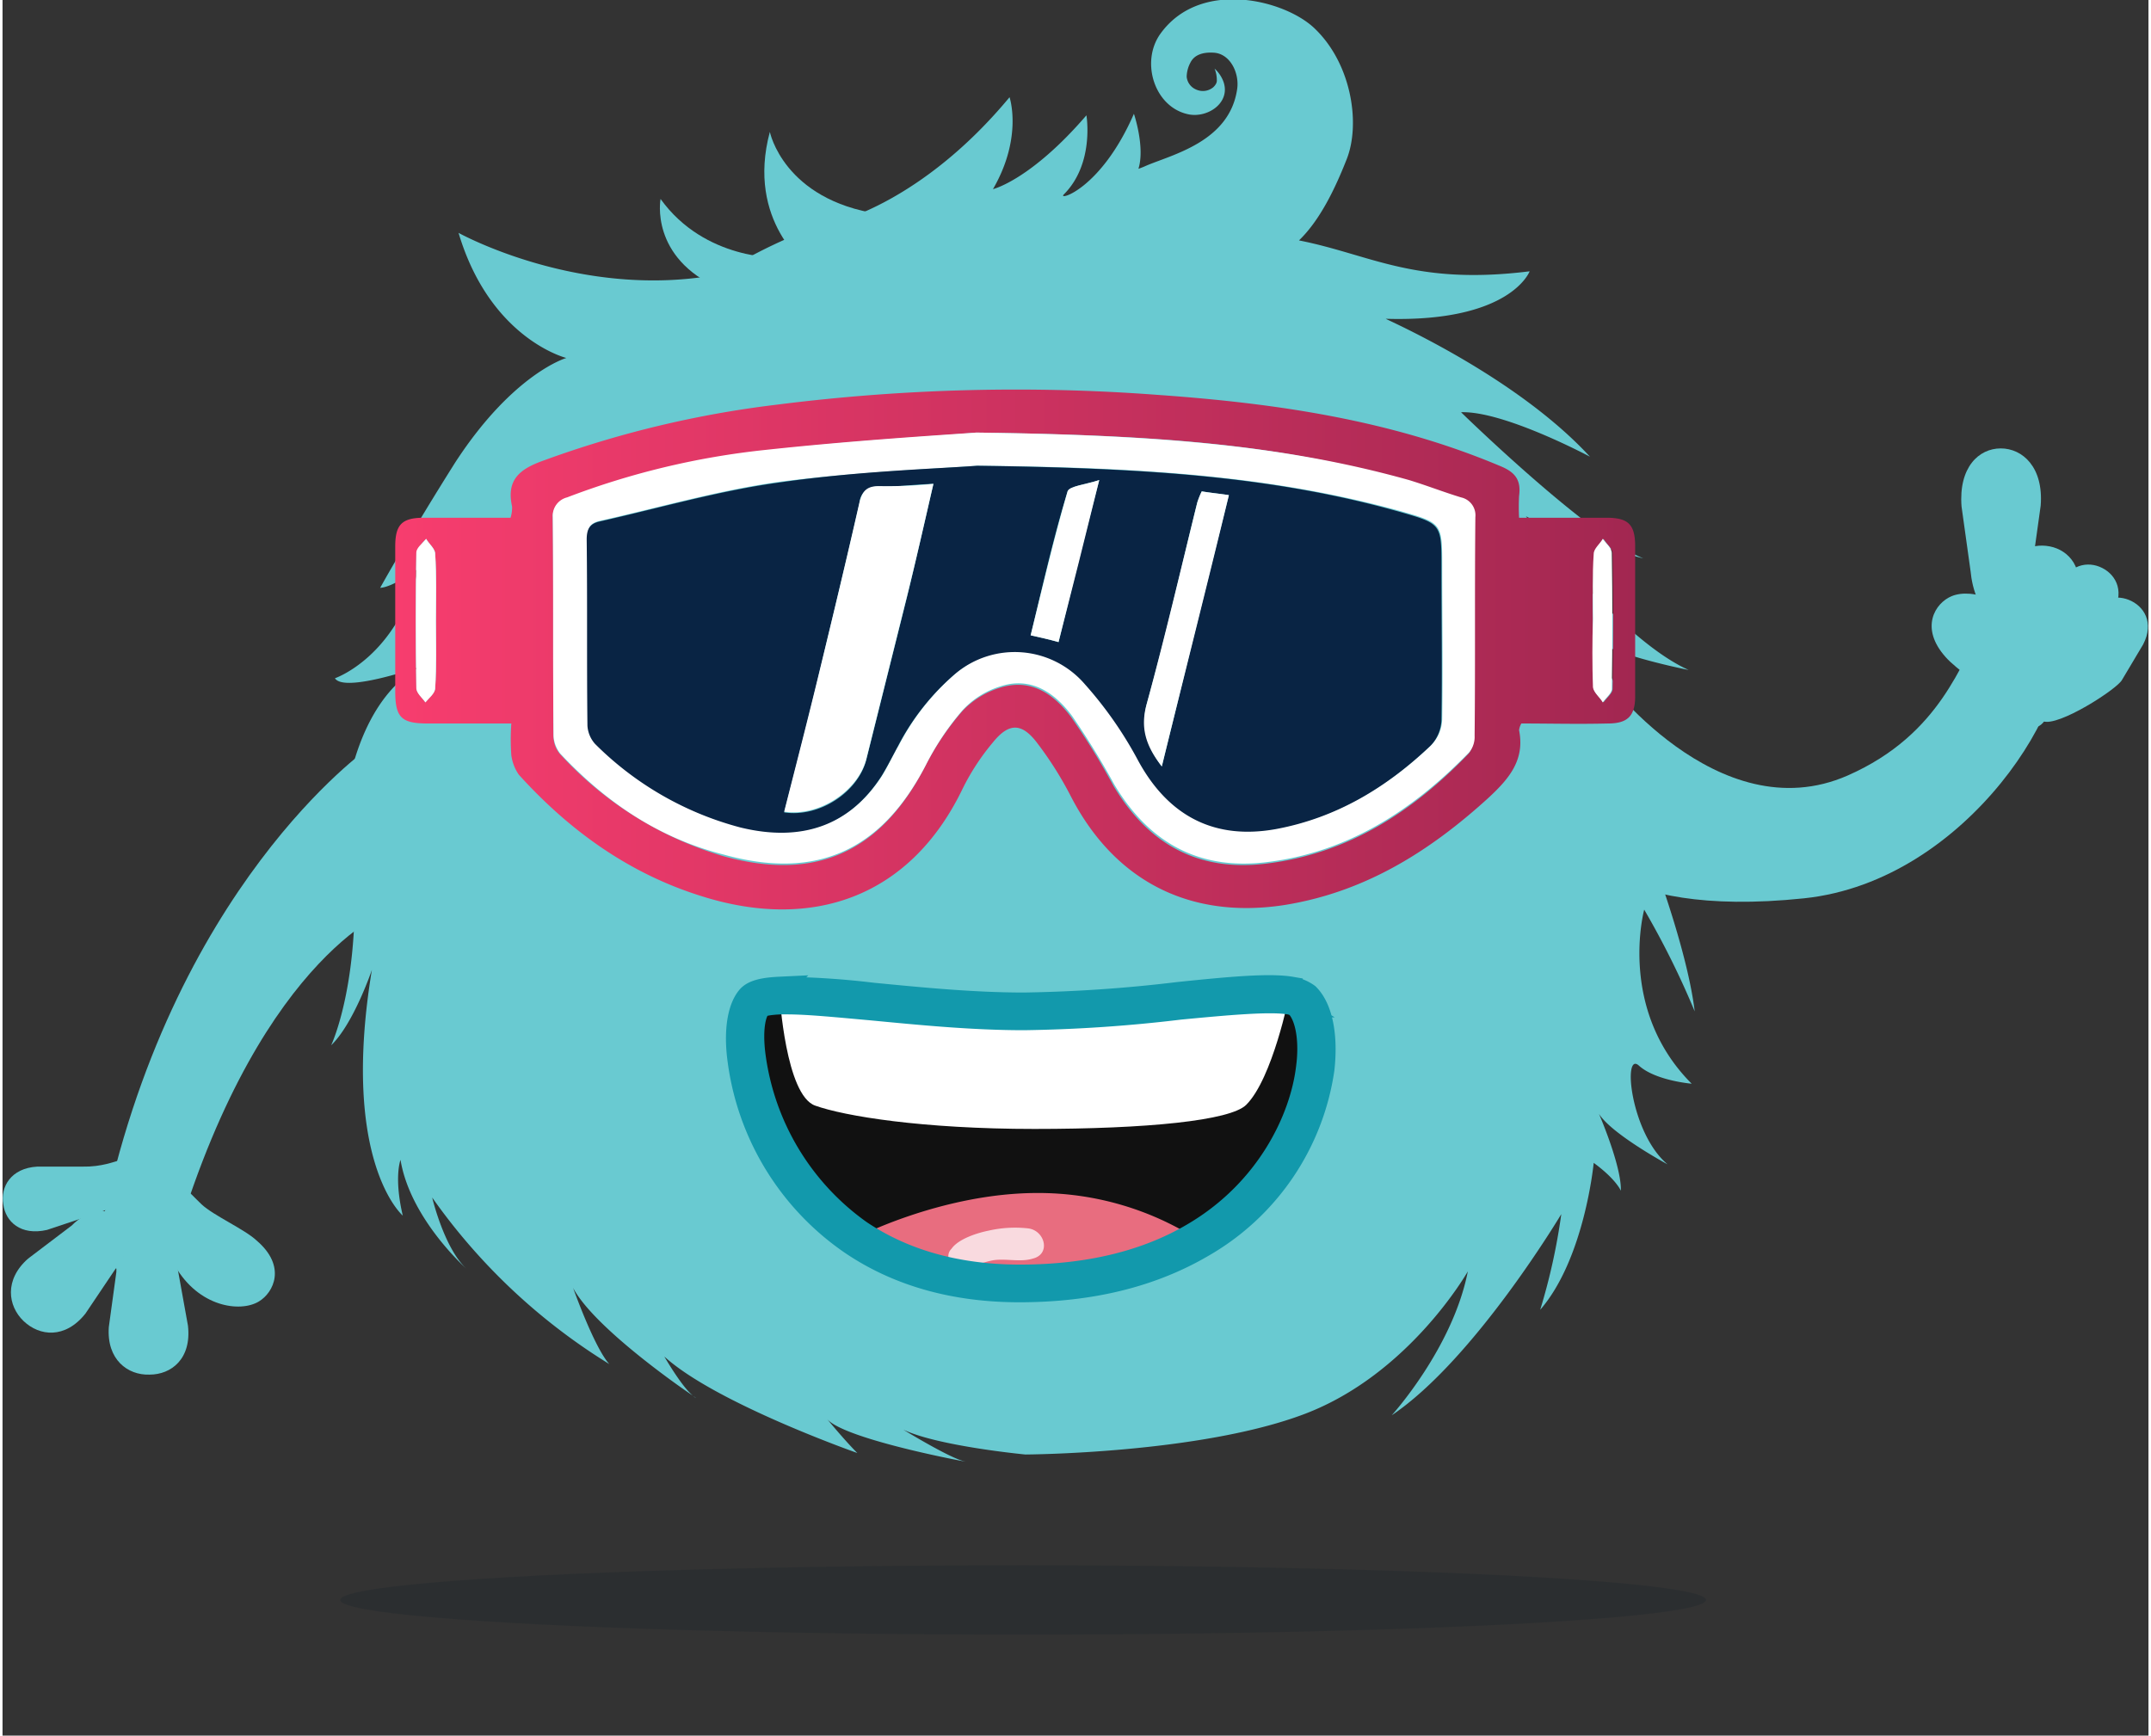 <svg  xmlns="http://www.w3.org/2000/svg" xmlns:xlink="http://www.w3.org/1999/xlink" viewBox="0 0 284.7 230.3" width="285px" height="230px">
    <rect x="0" y="0" width="284.7" height="230.3" fill="#333333" stroke="none"/>
    <defs>
        <linearGradient id="2257a76b-c72f-463d-8f6b-5aa4409545cf" data-name="Безымянный градиент" x1="684.71" y1="411.06" x2="686.88" y2="410.18" gradientTransform="matrix(0.93, -0.37, -0.37, -0.93, -442.66, 863.37)" gradientUnits="userSpaceOnUse">
            <stop offset="0.01" stop-color="#00ff7f"/>
            <stop offset="0.43" stop-color="#00aeef"/>
            <stop offset="0.49" stop-color="#07a8ef"/>
            <stop offset="0.59" stop-color="#1999ef"/>
            <stop offset="0.69" stop-color="#3780ef"/>
            <stop offset="0.81" stop-color="#605def"/>
            <stop offset="0.88" stop-color="#7a47ef"/>
        </linearGradient>
        <linearGradient id="5aa3bb81-dc9f-4260-88e8-1ce7d38369fc" data-name="Безымянный градиент 2" x1="52.1" y1="145.81" x2="216.6" y2="145.81" gradientTransform="matrix(1, 0, 0, -1, 0, 232)" gradientUnits="userSpaceOnUse">
            <stop offset="0" stop-color="#f73d6e"/>
            <stop offset="1" stop-color="#a22751"/>
        </linearGradient>
    </defs>
    <title>boobon-blog2</title>
    <path d="M43.9,230l2.5,0.3Z" style="fill: url(#2257a76b-c72f-463d-8f6b-5aa4409545cf)"/>
    <g>
        <path d="M91.6,185.2c0.1,0.1.3,0.2,0.4,0.3A1.73,1.73,0,0,1,91.6,185.2Z" style="fill: #69cad1"/>
        <path d="M217.1,141.4c2.2,2,7,2.4,7,2.4-9.9-9.9-6.3-23.1-6.3-23.1a113,113,0,0,1,6.7,13.5c-1.2-9.9-7.6-25.6-7.6-25.6a49.7,49.7,0,0,1,6.8,8.9,43.1,43.1,0,0,0-6.6-15.7,23,23,0,0,1,6.8-1.3c-7.5-2.5-13.2-15.9-13.2-15.9,2.8,2.3,13,4.3,13,4.3-9.2-4.1-21.6-20.4-21.6-20.4,6.1,3.2,15.6,5.6,15.6,5.6-7.3-2.9-24.2-19.4-24.2-19.4,5.7-.2,17.1,5.9,17.1,5.9-9.3-10.1-24.8-17.2-27.1-18.3,16.6,0.5,19.1-6.3,19.1-6.3-15.3,1.9-21-2.2-30.6-4.1,2.8-2.7,4.8-6.9,6.3-10.7,1.9-4.7.7-12.7-4.2-17.4-3.9-3.8-15.2-6.7-20.5.7-2.7,3.8-.7,9.9,3.9,10.7,2.5,0.4,5.4-1.6,4.5-4.3a4.39,4.39,0,0,0-1.2-1.8,4,4,0,0,1,.3,1.5,0.9,0.9,0,0,1-.1.5,1.76,1.76,0,0,1-.4.5,2.16,2.16,0,0,1-2.2.3,2.06,2.06,0,0,1-1.3-1.7,4.14,4.14,0,0,1,.5-1.9c0.6-1.2,2-1.4,3.2-1.3,2.1,0.2,3.3,2.7,3,4.8-1,7-8.6,8.7-12.1,10.2a10.38,10.38,0,0,1-1,.4c0.9-2.9-.6-7.3-0.6-7.3-4.4,10.1-10.2,11.6-9.3,10.7,4.1-4.1,3-10.5,3-10.5-7.4,8.6-12.4,9.8-12.4,9.8,4-6.9,2.2-12.2,2.2-12.2C121.9,27,110.4,29.5,110.4,29.5c-7,1.6-15.3,6.9-15.3,6.9-18.4,3.5-34.6-5.5-34.6-5.5C64.7,45,74.8,47.5,74.8,47.5s-7,2-14.7,13.8c-6,9.5-10,16.7-10,16.7,1.8-.1,5.1-2.6,5.1-2.6C52.3,87.2,44.1,90,44.1,90c1.2,1.9,10.4-1.2,12-1.8-1.4.5-8.1,3.7-10.5,17.3-2.5,14.2-1.6,11-1.6,11a22.68,22.68,0,0,1,3-6.7l-0.3,11.5c-0.3,11.5-3.1,17.4-3.1,17.4,3-2.9,5.4-10,5.4-10-4.2,25.5,4.1,32.6,4.1,32.6-1.2-5.1-.3-7.4-0.3-7.4,1.3,7.9,8.8,14.5,8.8,14.5-3-2.7-4.6-9.5-4.6-9.5A80.08,80.08,0,0,0,80.5,181c-2-2.2-4.8-10.1-4.8-10.1,2.7,5.1,13.8,12.9,15.9,14.3-1.5-1.2-3.8-5.2-3.8-5.2,6.8,6.2,25.6,12.8,25.6,12.8-1.7-1.7-4-4.5-4-4.5,2.4,2.8,20.1,6,18.2,5.6s-8.1-4.2-8.1-4.2c4.6,2.2,16.2,3.3,16.2,3.3s23.2-.1,37.1-5.4,21.6-18.9,21.6-18.9c-2,10.2-10.1,19.1-10.1,19.1,11-7.4,22.5-26.7,22.5-26.7a80.89,80.89,0,0,1-2.8,12.7c5.9-6.8,7.1-19.5,7.1-19.5,3,2.2,3.6,3.7,3.6,3.7,0.1-2.7-2-8.1-2.9-10.2,1.7,2.7,9.1,6.7,9.1,6.7C216,150.4,214.9,139.4,217.1,141.4Z" style="fill: #69cad1"/>
    </g>
    <ellipse cx="135.4" cy="212.3" rx="90.6" ry="4.6" style="fill: #011627;opacity: 0.15;isolation: isolate"/>
    <path d="M172.4,132.7a3.92,3.92,0,0,0-1.7-.7c-5.4-.9-21.4,2.1-35.3,2.1-12.5,0-26-2.3-32.3-2.1-1.7,0-2.9.3-3.4,0.8-3.1,3.1-1,21.5,13.4,31.3,5.4,3.6,12.5,6.1,21.7,6.1,10.1,0,17.8-2.3,23.7-5.9C174.5,155,176.5,136.9,172.4,132.7Z" style="fill: #111"/>
    <g>
        <path d="M137.3,158.3a39.29,39.29,0,0,1,21.3,6.2c-5.9,3.5-13.7,5.9-23.7,5.9-9.2,0-16.3-2.4-21.7-6.1C113.2,164.2,124.7,158.3,137.3,158.3Z" style="fill: #e86d7f"/>
        <path d="M170.7,132.1s-2.2,11-5.7,14.5c-2.1,2.1-13.2,3.2-28.1,3.2s-25.2-1.7-29.1-3.1-4.7-14.6-4.7-14.6c6.3-.2,19.8,2.1,32.3,2.1C149.4,134.2,165.3,131.2,170.7,132.1Z" style="fill: #fff"/>
    </g>
    <g style="opacity: 0.75">
        <path d="M136.1,163a15.79,15.79,0,0,0-5.3.3c-1.5.3-4,1.1-4.9,2.4a1.36,1.36,0,0,0,.6,2.3c1.4,0.5,3.6-.6,5.1-0.8,1.7-.2,3.5.3,5.1-0.2C139.1,166.4,138.3,163.3,136.1,163Z" style="fill: #fff"/>
    </g>
    <path d="M134.9,171.3c-8.6,0-16.1-2.1-22.3-6.3a35,35,0,0,1-15-25c-0.4-3.7.2-6.5,1.4-7.8,0.7-.7,2-1,4.1-1.1a110.63,110.63,0,0,1,12.4.8c6.2,0.6,13.2,1.3,20,1.3a194.06,194.06,0,0,0,20.5-1.4c6.8-.7,12.1-1.2,15-0.7a5,5,0,0,1,2.2.9c1.8,1.8,2.5,5.5,2,9.9a32.42,32.42,0,0,1-15.9,23.4C152.5,169.3,144.4,171.3,134.9,171.3Zm-30.8-38.2h-0.9c-2.2.1-2.6,0.4-2.7,0.5-0.7.7-1.2,2.8-.8,6.2a34.05,34.05,0,0,0,14.1,23.6c5.8,3.9,12.9,5.9,21.2,5.9,9.1,0,16.9-1.9,23.2-5.7,9.7-5.8,14.1-15.2,14.9-21.9,0.5-3.7-.1-6.9-1.4-8.2a2.57,2.57,0,0,0-1.1-.4c-2.6-.4-8.1.1-14.4,0.7a194.25,194.25,0,0,1-20.7,1.4c-6.9,0-13.9-.7-20.2-1.3C110.8,133.5,106.9,133.1,104.1,133.1Z" style="fill: #1299ac;stroke: #1299ac;stroke-miterlimit: 10;stroke-width: 3px"/>
    <g>
        <path d="M52,120.4S34.7,126,23.2,163.8c-1.5,4.9-11.9,7.8-10.1-.8,9.1-45.3,35.4-63.7,35.4-63.7Z" style="fill: #69cad1"/>
        <path d="M21,156.8c2.2-.7,3.8,1.5,5.4,3s5.7,3.3,7.3,4.8c4,3.4,2.3,6.9.3,8.1-2.5,1.5-8,.7-11.1-4.7l-2.4-4.3C18.6,160.4,18.9,157.4,21,156.8Z" style="fill: #69cad1"/>
        <path d="M19.1,163.5h0c2.9-.1,3.9,3.3,4.2,5.2l1.3,7.2c0.5,4.4-2.2,6.5-5.1,6.5h0c-2.9.1-5.7-2-5.4-6.3l1-7.3C15,165.9,17,163.5,19.1,163.5Z" style="fill: #69cad1"/>
        <path d="M15.8,161.6h0c2.1,2,.5,5.1-0.7,6.6L11,174.3c-2.7,3.4-6.1,3-8.2,1h0c-2.1-2-2.6-5.5.6-8.3l5.8-4.4C11.2,160.5,14.3,160.1,15.8,161.6Z" style="fill: #69cad1"/>
        <path d="M17.6,155.9l-0.2,1c0.4,2.3-4.4,4-5.8,4.4l-5.7,1.9c-3.5.8-5.5-1.1-5.8-3.4h0c-0.4-2.3,1-4.8,4.5-5h6C15.8,154.9,17,151.9,17.6,155.9Z" style="fill: #69cad1"/>
    </g>
    <g>
        <path d="M212.2,89.5s15.3,21,32.6,13.4c12.5-5.5,15-15.3,17.9-19.6s7.4-7.5,10.1.8-11.9,32.8-33.8,35.1c-26.8,2.8-30.9-8.1-30.9-8.1Z" style="fill: #69cad1"/>
        <path d="M269.4,96.6c-2.3.3-3.5-2-5-3.7s-5.2-4.1-6.6-5.7c-3.5-3.9-1.4-7.2.8-8.1,2.7-1.1,8,.4,10.3,6.2l1.8,4.6C272.2,93.4,271.5,96.3,269.4,96.6Z" style="fill: #69cad1"/>
        <path d="M265.2,82h0c-2.9,0-3.9-4-4.1-6.2l-1.2-8.6c-0.4-5.2,2.3-7.7,5.2-7.7h0c2.9,0,5.7,2.5,5.3,7.6l-1.2,8.6C269.2,79.2,267.3,82,265.2,82Z" style="fill: #69cad1"/>
        <path d="M268.1,89.5h0c-2.6-.5-2.9-3.8-2.7-5.5l0.3-6.7c0.5-4,3.3-5.3,5.9-4.8h0c2.6,0.5,4.7,3,3.5,6.8l-2.4,6.3C272.2,88.2,270,89.9,268.1,89.5Z" style="fill: #69cad1"/>
        <path d="M273.3,91l-0.7-.6c-2-.8-1.2-5.3-0.9-6.7l1.1-5.4c0.9-3.1,3.4-3.9,5.4-3.1h0c2,0.8,3.4,3,1.9,5.9l-2.8,4.7C275,90,276.8,92.4,273.3,91Z" style="fill: #69cad1"/>
        <path d="M269.8,95.7h0.9c2,0.8,9.9-4.3,10.5-5.5l2.8-4.7c1.5-2.9.1-5.1-1.9-5.9h0c-2-.8-4.5-0.1-5.4,3l-5.9,4.7C269.9,92,266.2,94.4,269.8,95.7Z" style="fill: #69cad1"/>
    </g>
    <path d="M101.8,17.5s1.8,9,14.5,10.9l-9.4,7S98.6,29.4,101.8,17.5Z" style="fill: #69cad1"/>
    <path d="M103.1,34.2s-9.9.4-15.8-7.8c0,0-1.5,7.8,7.9,11.9" style="fill: #69cad1"/>
    <g>
        <path d="M67.5,96H56.4c-3.5,0-4.3-.8-4.3-4.3V72.5c0-2.9.9-3.8,3.8-3.8H67.4a4.42,4.42,0,0,0,.2-1.5c-0.8-3.6,1.1-5,4.2-6.1a137.79,137.79,0,0,1,30.9-7.4,251.71,251.71,0,0,1,50.6-1.3c15.5,1.1,30.8,3.3,45.3,9.4,2,0.8,2.9,1.8,2.6,4a28,28,0,0,0,0,2.9h11.6c2.9,0,3.8.9,3.8,3.8V92.4c0,2.6-1,3.6-3.6,3.6-3.9.1-7.7,0-11.5,0a2.3,2.3,0,0,0-.3.9c0.8,4-1.4,6.5-4.1,9-7.8,7.1-16.4,12.5-27.1,14.2-12.5,1.9-22.5-3.2-28.3-14.5a47.35,47.35,0,0,0-4.5-7.1c-2-2.6-3.7-2.6-5.8,0a30.55,30.55,0,0,0-4,6.1c-6.9,14.4-19.9,19-34.7,14.3-9.6-3-17.5-8.7-24.2-16.1a5.89,5.89,0,0,1-1-2.6A29.44,29.44,0,0,1,67.5,96Zm61.7-38.6c-5.9.5-17,1.1-28,2.4a104,104,0,0,0-26.3,6.3A2.51,2.51,0,0,0,73,68.7c0.1,9.7,0,19.3.1,29a3.58,3.58,0,0,0,.9,2.4,47.56,47.56,0,0,0,21.6,13.5c12.3,3.4,20.9-.5,26.8-11.9a35.87,35.87,0,0,1,4.9-7.3,11.43,11.43,0,0,1,4.9-3.1c4.2-1.4,7.3.8,9.6,3.9a92.28,92.28,0,0,1,5.6,9.1c4.6,7.7,11.2,11.4,20.2,10.3,10.9-1.3,19.5-6.9,26.9-14.6a3.41,3.41,0,0,0,.7-2.2c0-9.7,0-19.3.1-29a2.28,2.28,0,0,0-1.9-2.6c-2.3-.7-4.6-1.7-6.9-2.3C169.6,58.8,152.1,57.7,129.2,57.4Zm-71.7,25c0-3,.1-5.9-0.1-8.9,0-.7-0.8-1.3-1.2-2a6.78,6.78,0,0,0-1.3,1.8q-0.15,9,0,18c0,0.6.8,1.3,1.2,1.9,0.5-.6,1.3-1.3,1.3-1.9C57.6,88.3,57.5,85.3,57.5,82.4ZM211,82.1h0c0,3-.1,6.1.1,9.1,0,0.7.8,1.3,1.3,2,0.4-.6,1.2-1.2,1.2-1.8q0.15-9,0-18c0-.6-0.8-1.2-1.2-1.9-0.4.7-1.2,1.3-1.2,2A81.66,81.66,0,0,0,211,82.1Z" style="fill: url(#5aa3bb81-dc9f-4260-88e8-1ce7d38369fc)"/>
        <path d="M129.2,57.4c22.8,0.3,40.3,1.5,57.4,6.3,2.3,0.7,4.6,1.6,6.9,2.3a2.42,2.42,0,0,1,1.9,2.6c-0.1,9.7,0,19.3-.1,29a3.23,3.23,0,0,1-.7,2.2c-7.4,7.6-16,13.3-26.9,14.6-9,1.1-15.6-2.6-20.2-10.3a105.69,105.69,0,0,0-5.6-9.1c-2.3-3.1-5.5-5.3-9.6-3.9a11.43,11.43,0,0,0-4.9,3.1,35.87,35.87,0,0,0-4.9,7.3c-5.9,11.4-14.5,15.3-26.8,11.9C87,111.2,80,106.4,74,100a4.17,4.17,0,0,1-.9-2.4c-0.1-9.7,0-19.3-.1-29A2.51,2.51,0,0,1,74.9,66a104,104,0,0,1,26.3-6.3C112.3,58.5,123.4,57.8,129.2,57.4Zm0.1,4.4c-5.3.4-15.7,0.8-26,2.1-8.1,1.1-16,3.4-24,5.2-1.4.3-1.7,1-1.7,2.4,0.1,8.2,0,16.4.1,24.7a3.69,3.69,0,0,0,1,2.4c5.5,5.3,11.8,9.3,19.3,11.1,8.2,2,14.5-.3,18.7-6.8,0.8-1.3,1.4-2.7,2.2-4a32,32,0,0,1,7.6-9.6c5.6-4.6,12.7-3.6,17.2,1.4a54.82,54.82,0,0,1,7.1,10.2c4.1,7.4,10.1,10.5,18.3,9,8-1.5,14.6-5.5,20.4-11a5.09,5.09,0,0,0,1.5-3.5c0.1-6.8,0-13.5,0-20.3,0-5.7,0-5.7-5.6-7.3C168.6,63.2,151.6,62,129.3,61.8Z" style="fill: #fff"/>
        <path d="M57.5,82.4c0,3,.1,5.9-0.1,8.9,0,0.7-.8,1.3-1.3,1.9-0.4-.6-1.2-1.2-1.2-1.9q-0.15-9,0-18c0-.6.8-1.2,1.3-1.8,0.4,0.7,1.2,1.3,1.2,2C57.6,76.4,57.5,79.4,57.5,82.4Z" style="fill: #fff"/>
        <path d="M211,82.1c0-2.9-.1-5.8.1-8.6,0-.7.8-1.3,1.2-2,0.4,0.6,1.2,1.2,1.2,1.9q0.15,9,0,18c0,0.6-.8,1.2-1.2,1.8-0.4-.7-1.2-1.3-1.3-2-0.1-3-.1-6.1,0-9.1h0Z" style="fill: #fff"/>
        <path d="M129.3,61.8c22.3,0.3,39.3,1.4,56,6.1,5.6,1.6,5.6,1.6,5.6,7.3,0,6.8.1,13.5,0,20.3a5.09,5.09,0,0,1-1.5,3.5c-5.8,5.5-12.4,9.5-20.4,11-8.2,1.5-14.3-1.7-18.3-9a51.7,51.7,0,0,0-7.1-10.2,12.26,12.26,0,0,0-17.2-1.4,32,32,0,0,0-7.6,9.6c-0.7,1.3-1.4,2.7-2.2,4-4.2,6.5-10.5,8.8-18.7,6.8A42.63,42.63,0,0,1,78.6,98.7a4,4,0,0,1-1-2.4c-0.1-8.2,0-16.4-.1-24.7,0-1.4.4-2.1,1.7-2.4,8-1.8,15.9-4.1,24-5.2C113.6,62.5,124,62.2,129.3,61.8Zm-5.8,2.4c-2.7.1-4.9,0.4-7.2,0.4a2.25,2.25,0,0,0-2.6,2.1c-1.7,7.5-3.5,14.9-5.3,22.4-1.5,6.3-3.1,12.5-4.7,18.7,4.7,0.7,9.8-2.7,10.9-7L120,79.2C121.2,74.3,122.3,69.4,123.5,64.2Zm30.3,37.5c3-12.2,5.9-24,8.9-36-1.3-.2-2.4-0.3-3.6-0.5a15.57,15.57,0,0,0-.6,1.5c-2.2,8.9-4.2,17.8-6.7,26.7C151,96.6,151.8,99,153.8,101.7ZM136.4,84.3c1.3,0.3,2.3.5,3.7,0.9,1.7-6.9,3.4-13.8,5.4-21.5-1.8.6-3.9,0.8-4.2,1.5C139.4,71.4,138,77.7,136.4,84.3Z" style="fill: #092444"/>
        <path d="M123.5,64.2c-1.2,5.2-2.3,10.1-3.5,14.9l-5.4,21.6c-1.1,4.3-6.3,7.7-10.9,7,1.6-6.3,3.2-12.5,4.7-18.7,1.8-7.4,3.6-14.9,5.3-22.4,0.4-1.5,1-2.1,2.6-2.1A60.25,60.25,0,0,0,123.5,64.2Z" style="fill: #fff"/>
        <path d="M153.8,101.7c-2.1-2.7-2.9-5.1-2-8.3,2.4-8.8,4.5-17.8,6.7-26.7a9.38,9.38,0,0,1,.6-1.5c1.2,0.2,2.3.3,3.6,0.5C159.8,77.7,156.8,89.5,153.8,101.7Z" style="fill: #fff"/>
        <path d="M136.4,84.3c1.6-6.5,3.1-12.9,4.9-19.1,0.2-.7,2.4-0.9,4.2-1.5-1.9,7.7-3.6,14.5-5.4,21.5C138.7,84.8,137.7,84.6,136.4,84.3Z" style="fill: #fff"/>
    </g>
</svg>
